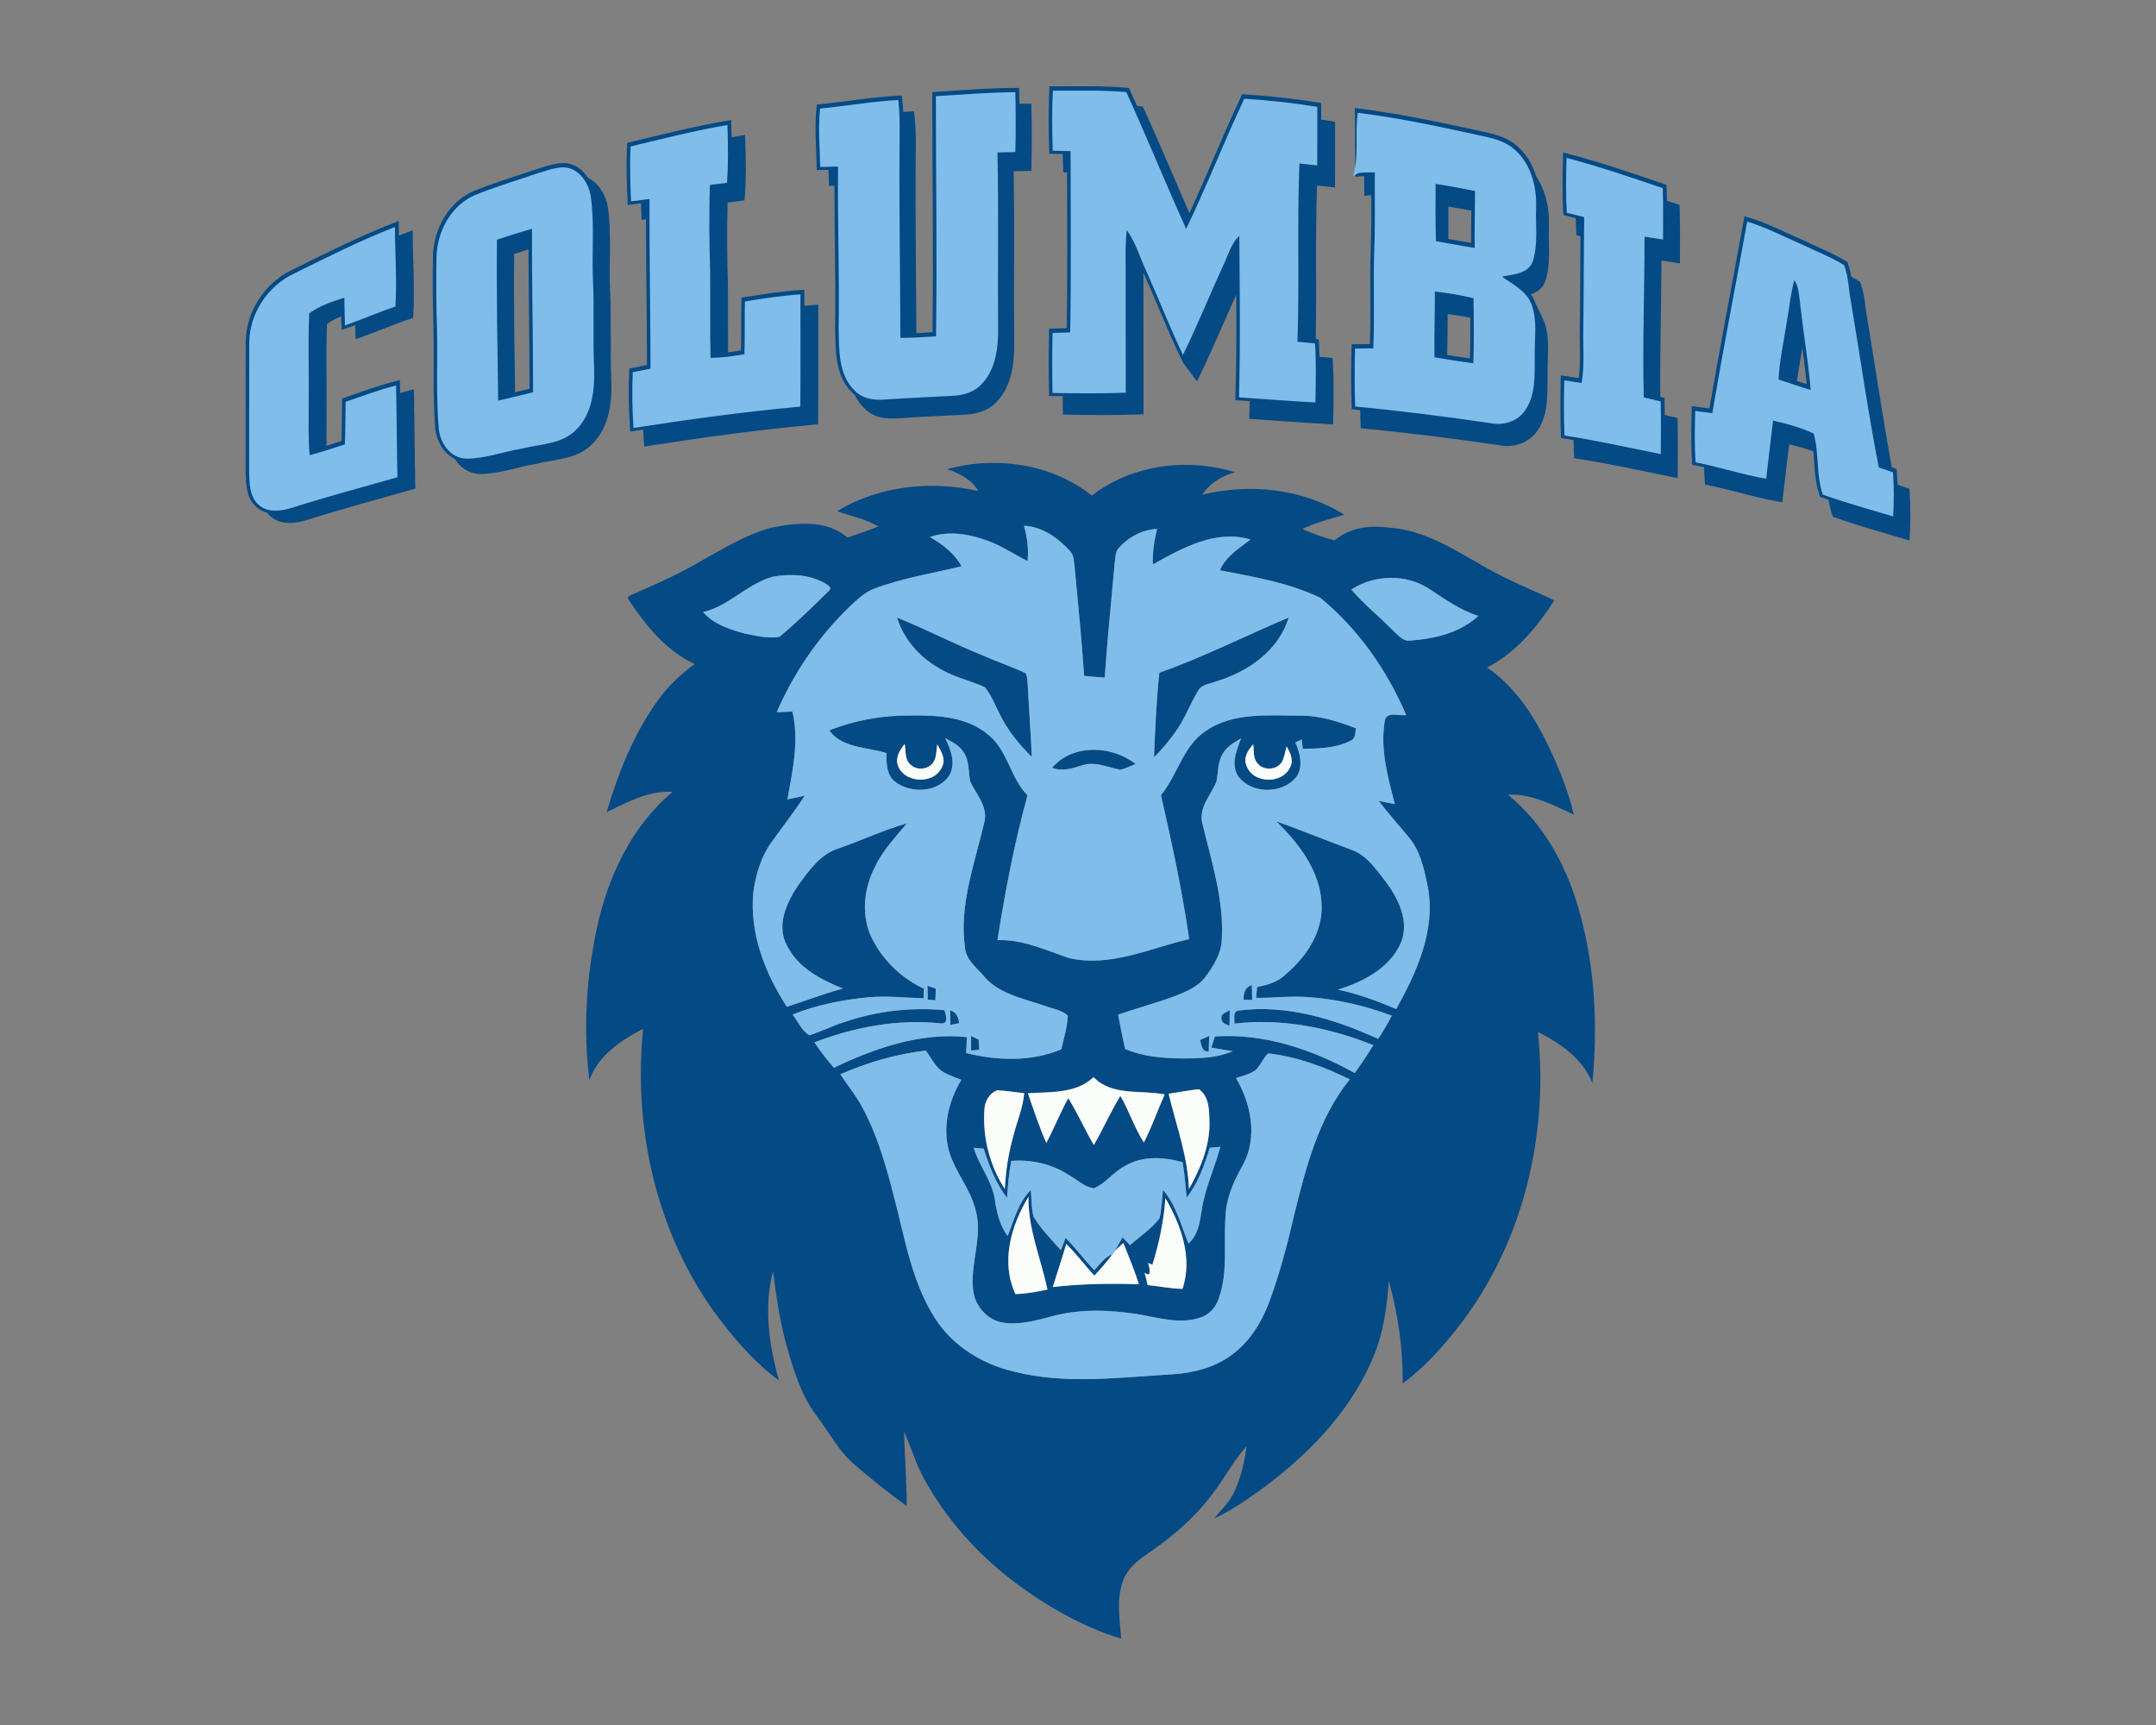 <?xml version="1.0" encoding="UTF-8"?>
<!DOCTYPE svg PUBLIC "-//W3C//DTD SVG 1.1//EN" "http://www.w3.org/Graphics/SVG/1.1/DTD/svg11.dtd">
<!-- Creator: CorelDRAW -->
<svg xmlns="http://www.w3.org/2000/svg" xml:space="preserve" width="2000px" height="1600px" version="1.1" style="shape-rendering:geometricPrecision; text-rendering:geometricPrecision; image-rendering:optimizeQuality; fill-rule:evenodd; clip-rule:evenodd"
viewBox="0 0 2000 1600"
 xmlns:xlink="http://www.w3.org/1999/xlink">
 <rect x="0" y="0" width="2000" height="1600" fill="#808080" stroke="none"/>
 <defs>
  <style type="text/css">
   <![CDATA[
    .fil0 {fill:#044A85;fill-rule:nonzero}
    .fil2 {fill:#80BDEA;fill-rule:nonzero}
    .fil1 {fill:#FBFDFB;fill-rule:nonzero}
   ]]>
  </style>
 </defs>
 <g id="Capa_x0020_1">
  <g id="Columbia_x0020_Lions.cdr">
   <path class="fil0" d="M878.56 435.13c45.27,-12.39 97.11,-5.12 134.3,24.58 37.24,-28.93 88.48,-35.28 132.99,-21.69 -12.31,3.22 -23.59,10.05 -30.62,20.9 44.02,-10.93 93.11,-5.72 131.88,18.52 -13.21,3.76 -26.56,7.3 -39.01,13.24 9.67,4.3 19.67,7.85 29.91,10.6 13.59,-11.72 32.25,-14.3 49.55,-11.93 35.69,1.85 65.68,23.45 96.06,39.96 18.79,10.46 38.9,18.2 58.24,27.59 -16.05,24.79 -35.58,48.6 -62.39,62.22 23.02,15.8 39.67,39.07 52.31,63.64 11.82,23.18 22.09,47.43 28.17,72.79 -19.35,-8.91 -39.15,-19.59 -61.16,-18.42 34.38,27.79 55.68,68.54 66.99,110.66 13.92,50.86 16.42,104.36 11.36,156.69 -8.91,-22.42 -29.7,-36.91 -50.51,-47.29 10.24,95.76 -13.92,196.71 -73.61,273.23 -15.2,19.43 -31.84,38.11 -51.84,52.8 0.38,-32.12 -4.25,-64.37 -12.94,-95.24 -1.58,25.94 -5.5,52.03 -16.53,75.81 -21.36,47.79 -59.14,86.22 -100.77,116.98 -14.25,10 -28.41,20.51 -44.49,27.43 5.86,-7.22 12.89,-13.62 17.22,-21.98 7.25,-13.84 10.6,-29.37 12.7,-44.73 -12.34,13.56 -20.68,30.1 -31.9,44.56 -16.73,22.21 -38.17,40.49 -61.16,55.93 -9.13,6.24 -18.01,13.95 -21.71,24.71 -6.19,17.13 -2.86,35.66 -1.5,53.31 -35.9,-10.95 -68.92,-30.13 -98.94,-52.41 -34.03,-25.83 -63.34,-58.27 -83.85,-95.84 -7.76,-13.92 -11.96,-29.39 -18.69,-43.75 0.66,22.99 2.43,45.93 2.53,68.95 -16.86,-12.39 -33.42,-25.25 -49.14,-39.06 -14.36,-12.48 -23.07,-29.67 -34.4,-44.62 -13.95,-18.28 -20.79,-40.62 -27.16,-62.39 -6.82,-23.43 -10.14,-47.62 -13.38,-71.7 -8.72,33.24 -3.68,68.57 5.5,101.2 -23.92,-17.67 -43.34,-40.67 -60.77,-64.56 -53.53,-75.02 -74.4,-170.5 -65.22,-261.52 -20.57,10.55 -41.84,24.82 -49.85,47.65 -5.8,-46.91 -2.97,-94.8 6.95,-140.95 10.21,-47.78 32.22,-94.61 70.22,-126.51 -22.09,-1.41 -41.95,9.48 -61.1,18.85 10.38,-35.6 24.33,-70.64 45.63,-101.2 9.75,-14.11 22.18,-26.18 35.99,-36.28 -26.54,-12.15 -45.44,-35.75 -61.19,-59.53 -2.86,-3.38 3.13,-4.52 5.1,-5.75 15.71,-6.78 31.35,-13.75 46.58,-21.63 26.37,-13.94 51.46,-31.35 80.5,-39.5 23.56,-4.63 51.16,-7.73 70.85,9.16 9.59,-3.22 19.1,-6.65 28.55,-10.25 -11.71,-7.3 -25.52,-9.39 -38.22,-14.24 38.82,-23.65 87.01,-28.55 130.9,-18.66 -6.21,-10.82 -17.55,-16.51 -28.93,-20.33zm-575.62 -21.6c4.61,-1.46 9.2,-2.98 13.8,-4.46 0.44,-12.35 0.36,-24.71 0.62,-37.06l0.04 -2.41 2.29 -0.77c15.62,-5.29 31.04,-11.2 47.07,-15.2l4.17 -1.04 0.1 4.3c0.05,2.54 0.1,5.07 0.15,7.61 2.83,-0.82 5.67,-1.6 8.54,-2.31l4.17 -1.05 0.09 4.3c0.63,28.38 0.63,56.76 1.26,85.13l0.06 2.66 -2.55 0.72c-32.3,9.23 -64.78,17.84 -96.81,28.01 -11.33,3.59 -24.81,5.57 -34.66,-2.72 -1.36,-1.15 -2.55,-2.39 -3.57,-3.71 -3.34,-0.89 -6.52,-2.43 -9.39,-4.85 -9.9,-8.34 -10.15,-21.57 -10.48,-33.45l0 -0.11c0.14,-39.96 -0.12,-79.93 0.11,-119.89 0.16,-28.41 17.96,-55.22 43.51,-67.16 30.85,-15.28 61.67,-30.78 93.8,-43.28l4.66 -1.81 0.02 5c0.01,2.87 0.05,5.75 0.1,8.62 2.72,-1.1 5.44,-2.19 8.17,-3.25l4.66 -1.81 0.03 5c0.1,24.67 1.98,49.33 0.45,73.99l-0.14 2.33 -2.21 0.72c-15.79,5.22 -31,12.06 -46.74,17.45l-4.37 1.5 -0.17 -4.62c-0.11,-2.78 -0.19,-5.57 -0.26,-8.36 -2.7,1.01 -5.42,1.99 -8.16,2.93l-4.37 1.5 -0.17 -4.62c-0.1,-2.66 -0.18,-5.31 -0.25,-7.97 -4.65,1.93 -9.14,4.2 -13.2,7.09 -1.06,27.48 -0.02,54.98 -0.39,82.39 0.08,10.21 -0.19,20.45 0.02,30.66zm371.99 -225.65c-0.76,25.87 -0.42,51.77 0.36,77.72 0.19,20.4 -0.04,40.8 0.12,61.2 4,-0.48 8,-1.1 11.97,-1.76 0.41,-15.37 -0.01,-30.76 0.41,-46.13l0.07 -2.85 2.82 -0.45c17.19,-2.75 34.41,-5.4 51.79,-6.6l3.69 -0.26 -0.02 3.7c-0.01,3.72 -0.02,7.45 -0.02,11.18 3.08,-0.3 6.17,-0.56 9.27,-0.78l3.69 -0.26 -0.02 3.7c-0.13,34.73 0.27,69.45 -0.13,104.17l-0.04 3.1 -3.09 0.28c-51.73,4.74 -103.22,11.79 -154.54,19.78l-3.71 0.58 -0.25 -3.75c-0.26,-3.98 -0.48,-7.97 -0.65,-11.96 -2.77,0.43 -5.54,0.86 -8.31,1.29l-3.71 0.58 -0.25 -3.75c-1.12,-17.36 -1.53,-34.78 -0.65,-52.16l0.13 -2.69 2.64 -0.51c4.56,-0.88 9.12,-1.81 13.67,-2.7 -0.05,-45.04 -0.9,-90.08 -0.93,-135.12l-0.3 0.04 -3.7 0.47 -0.18 -3.72c-0.18,-3.91 -0.34,-7.81 -0.48,-11.72 -2.85,0.37 -5.71,0.76 -8.56,1.12l-3.7 0.48 -0.17 -3.73c-0.8,-17.08 -1.26,-34.2 -0.47,-51.28l0.12 -2.59 2.52 -0.6c29.91,-7.13 59.73,-14.74 90.05,-19.96l3.9 -0.66 0.12 3.94c0.13,4.03 0.25,8.07 0.34,12.11 2.85,-0.54 5.71,-1.05 8.56,-1.54l3.89 -0.67 0.13 3.95c0.58,18 0.96,36.03 -0.42,54.01l-0.21 2.8 -2.79 0.34c-4.32,0.54 -8.64,1.11 -12.96,1.66zm997.02 134.79c-1.61,10.23 -3.66,20.43 -5.08,30.69 3.03,1.01 6.07,2.01 9.12,2.97 -1.08,-11.25 -2.53,-22.46 -4.04,-33.66zm88.28 126.91c2.96,1.01 5.91,2.03 8.86,3.04l2.15 0.74 0.17 2.26c1.02,13.78 0.91,27.62 0.2,41.41l-0.23 4.36 -4.19 -1.25c-21.86,-6.5 -43.85,-12.66 -65.35,-20.29l-1.53 -0.55 -0.55 -1.51c-1.7,-4.65 -2.76,-9.38 -3.47,-14.15 -2.09,-0.72 -4.18,-1.44 -6.26,-2.18l-1.53 -0.54 -0.55 -1.52c-4.84,-13.23 -4.48,-27.17 -5.8,-40.82 -7.33,-2.62 -14.88,-4.65 -22.44,-6.45 -2.03,16.7 -4.04,33.4 -5.91,50.12l-0.41 3.63 -3.59 -0.62c-22.15,-3.82 -43.52,-10.96 -65.56,-15.25l-2.59 -0.5 -0.18 -2.62c-0.33,-4.5 -0.53,-9 -0.64,-13.5 -2.79,-0.62 -5.59,-1.22 -8.4,-1.76l-2.59 -0.5 -0.18 -2.63c-1.16,-15.99 -0.75,-32.02 -0.37,-48.03l0.1 -3.87 3.83 0.55c4.16,0.61 8.32,1.18 12.5,1.67 10,-58.26 21.33,-116.28 31.82,-174.45l0.68 -3.76 3.67 1.08c18.07,5.31 34.62,14.27 51.89,21.6l0.07 0.03 0.08 0.04c12.94,6.27 26.4,11.44 38.69,18.99l0.99 0.61 0.41 1.08c1.6,4.15 2.6,8.38 3.35,12.66 2.39,1.28 4.74,2.61 7.05,4.03l1 0.61 0.41 1.09c4.34,11.3 4.34,23.24 6.6,34.96l0.01 0.08c7.61,45.3 14.16,90.79 22.5,135.96l2.34 0.81 2.15 0.73 0.17 2.27c0.31,4.11 0.51,8.22 0.63,12.34zm-219.01 -208c-0.05,42.16 -1.5,84.33 -1.06,126.49l1.33 0.32 2.59 0.62 0.05 2.65c0.09,4.4 0.15,8.79 0.19,13.19 3.08,0.73 6.16,1.48 9.24,2.21l2.59 0.62 0.05 2.66c0.33,16.32 0.27,32.65 0.11,48.97l-0.04 4.16 -4.08 -0.82c-29.68,-6.04 -59.29,-12.57 -89.23,-17.25l-2.79 -0.43 -0.11 -2.83c-0.19,-4.66 -0.31,-9.32 -0.38,-13.99 -2.93,-0.49 -5.86,-0.97 -8.79,-1.43l-2.79 -0.43 -0.11 -2.82c-0.68,-17.13 -0.52,-34.27 -0.19,-51.39l0.07 -3.92 3.88 0.58c4.25,0.65 8.5,1.33 12.75,2.02 2.08,-15.63 0.71,-31.6 0.98,-47.3 0.47,-28.11 0.42,-56.23 0.63,-84.34l-1.29 -0.33 -2.46 -0.61 -0.14 -2.53c-0.25,-4.43 -0.42,-8.86 -0.52,-13.3l-8.95 -2.23 -2.46 -0.61 -0.15 -2.53c-0.96,-17.05 -0.66,-34.14 -0.22,-51.2l0.11 -4.33 4.19 1.09c30.28,7.9 59.88,18.08 89.48,28.13l2.25 0.77 0.08 2.36c0.15,4.12 0.24,8.23 0.29,12.34l9.46 3.21 2.24 0.76 0.09 2.37c0.57,15.92 0.24,31.86 0.3,47.79l0.01 4.07 -4.01 -0.67c-4.39,-0.73 -8.79,-1.43 -13.19,-2.09zm-275.64 -60.01l-0.13 -18.3 -8.15 0.66 -0.46 -63.72 3.31 0.41c35.17,4.37 69.91,11.58 104.53,19.09l0.09 0.02c13.96,3.41 28.51,4.74 40.32,13.86 9.94,7.67 16.39,18.42 19.99,30.18 8.9,13.19 12.36,29.98 11.77,45.82 -0.65,17.11 2.07,34.22 -3.24,50.92l-0.05 0.14c-2.52,6.92 -7.55,10.38 -13.44,12.45 1.6,2.23 2.97,4.69 4.01,7.47 0.13,0.34 0.25,0.68 0.37,1.02 1.94,3.8 4.45,9.15 7.91,16.61 5.8,15.47 2.9,31.37 3.18,47.38l0 0.13c-0.37,18.22 1.53,37.43 -9.15,53.36 -7.39,11.47 -21.8,16.43 -34.95,14 -41.94,-6.2 -84.02,-11.55 -126.24,-15.55l-2.99 -0.28 -0.12 -3.01c-0.17,-4.63 -0.3,-9.25 -0.38,-13.88l-4.78 -0.46 -3 -0.28 -0.11 -3.01c-0.69,-17.98 -0.61,-35.98 -0.14,-53.97l0.08 -3.31 3.32 -0.03c4.54,-0.05 9.09,-0.09 13.64,-0.15 1.21,-29.42 -0.29,-58.87 0.8,-88.3 0.62,-16.59 0.53,-33.2 0.49,-49.81l-6.48 0.54zm78.02 10.04c-0.01,10.01 -0.1,20.02 -0.04,30.02 7.03,1.26 14.06,2.51 21.11,3.72 -0.08,-9.99 0.06,-19.98 0.19,-29.97 -7.07,-1.35 -14.15,-2.65 -21.26,-3.77zm-0.7 99.7c0.08,12.66 -0.27,25.31 -0.4,37.97 7,1.15 14.02,2.22 21.06,3.15 0.4,-12.6 0.42,-25.2 0.31,-37.8 -6.95,-1.36 -13.94,-2.47 -20.97,-3.32zm-117.31 -180.46c3.33,0.49 6.66,1.01 9.98,1.56l2.88 0.47 0 2.91c0.03,18.1 0.11,36.21 -0.05,54.3l-0.04 3.8 -3.77 -0.41c-4.28,-0.47 -8.56,-0.92 -12.84,-1.36 -1.74,47.45 -0.28,94.94 -1.2,142.4l2.73 0.25 0.18 2.94c0.28,4.41 0.47,8.81 0.59,13.22 3.06,0.29 6.12,0.57 9.18,0.85l2.93 0.26 0.19 2.95c1.15,18.33 0.77,36.7 0.36,55.04l-0.08 3.54 -3.53 -0.18c-23.68,-1.23 -47.32,-3.11 -70.97,-4.72l-3.3 -0.22 0.1 -3.31c0.13,-4.35 0.24,-8.7 0.34,-13.05 -3.34,-0.23 -6.68,-0.47 -10.03,-0.69l-3.3 -0.23 0.1 -3.3c0.95,-31.5 0.95,-63.02 0.75,-94.53 -12.11,26.88 -23.4,53.89 -36.42,80.47l-12.89 -17.27 -3.06 -6.43c-12,-25.24 -22.14,-51.3 -33.56,-76.73l-0.23 -0.48c-0.01,4.47 0.06,8.94 0.07,13.4 0.13,38.21 -0.08,76.42 0.08,114.63l0.02 3.32 -3.32 0.12c-22.69,0.88 -45.4,0.58 -68.09,0.25l-3.32 -0.05 -0.07 -3.31c-0.1,-4.59 -0.18,-9.19 -0.23,-13.78 -3.09,-0.04 -6.18,-0.09 -9.27,-0.13l-3.31 -0.05 -0.08 -3.31c-0.41,-18.62 -0.41,-37.25 0.03,-55.87l0.08 -3.24 3.24 -0.11c4.36,-0.16 8.74,-0.29 13.11,-0.39 0.77,-48.14 0.44,-96.28 0.31,-144.41l-0.32 -0.01 -3.25 -0.06 -0.12 -3.25c-0.17,-4.59 -0.3,-9.18 -0.4,-13.78 -3.04,-0.06 -6.08,-0.12 -9.12,-0.18l-3.25 -0.07 -0.11 -3.24c-0.69,-18.67 -0.83,-37.37 0.08,-56.03l0.16 -3.28 3.27 0.01c22.81,0.02 45.64,-0.6 68.39,1.29l2.01 0.17 0.83 1.83c2.28,5 4.54,10 6.78,15.02 1.09,0.08 2.17,0.16 3.26,0.25l2.01 0.17 0.84 1.83c14.66,32.12 28.28,64.68 42.36,97.06 16.64,-35.78 31.13,-72.53 48.03,-108.19l1 -2.11 2.32 0.15c22.78,1.45 45.51,3.88 68.04,7.58l2.87 0.48 0.01 2.91 0.02 12.33zm-451.54 61.47l-1.66 0.04 -3.46 0.08 -0.06 -3.46c-0.06,-3.82 -0.19,-7.63 -0.33,-11.45l-7.47 0.19 -3.46 0.09 -0.06 -3.47c-0.3,-18.2 -2.04,-36.4 -0.09,-54.58l0.3 -2.77 2.77 -0.28c24.28,-2.46 48.37,-6.65 72.76,-7.97l3.22 -0.17 0.38 3.2c0.47,4.01 0.78,8.03 0.98,12.04 2.25,-0.16 4.49,-0.31 6.74,-0.43l3.22 -0.17 0.38 3.2c1.79,15.15 1.26,30.37 1.17,45.59 -0.31,52.34 0.48,104.67 0.7,157 5,-0.21 9.99,-0.5 14.98,-0.81 0.91,-73.18 -0.13,-146.37 -0.23,-219.55l-0.01 -3.25 3.25 -0.19c24.65,-1.42 49.28,-3.71 74,-3.65l3.36 0.01 0.07 3.35c0.07,3.78 0.14,7.56 0.19,11.33 2.57,-0.04 5.13,-0.06 7.7,-0.05l3.36 0 0.07 3.36c0.38,18.55 0.46,37.11 -0.03,55.65l-0.09 3.27 -3.26 0.08c-4.39,0.11 -8.78,0.2 -13.17,0.28 1.05,53.09 0.01,106.2 0.53,159.29 0.18,18.87 -2.24,39.31 -15.52,53.82 -7.32,8.54 -18.51,12.05 -29.42,12.63 -20.89,1.1 -41.8,1.9 -62.66,3.45 -11.03,0.82 -22.98,-0.55 -31.01,-8.97 -4.02,-3.8 -7,-8.08 -9.23,-12.67 -0.72,-0.61 -1.42,-1.27 -2.09,-1.97 -16.67,-15.79 -15.64,-39.75 -16.18,-60.83l0 -0.15c0.71,-43.7 -0.64,-87.41 -0.64,-131.11zm-283.8 58.98c-4.46,1.39 -8.91,2.84 -13.34,4.33 -0.38,42.74 0.27,85.48 0.88,128.22 4.49,-1.08 8.97,-2.17 13.45,-3.26 0.01,-43.1 -0.92,-86.19 -0.99,-129.29zm55.31 -66.23c10.18,5 16.87,16.66 18.41,27.62 3.52,25.18 0.85,50.54 1.96,75.81 1.24,28.14 0.02,56.31 1.14,84.44 0.83,20.75 -2.17,43.48 -17.52,58.78 -14.04,14.53 -34.1,13.94 -52.21,18.57l-0.15 0.03 -0.15 0.03c-17.64,2.88 -34.45,9.44 -52.58,9.31l-0.08 -0.01 -0.08 0c-9.76,-0.53 -17.48,-6.24 -22.4,-14 -10.66,-5.21 -17.3,-17.32 -18.23,-29.25 -2.41,-30.87 -0.7,-61.82 -1.57,-92.73 -0.61,-21.92 -0.86,-43.86 -0.46,-65.79 0.45,-24.71 13.93,-50.06 37.1,-60.36l0.07 -0.03c17.26,-7.19 35.18,-12.5 52.92,-18.55 9.24,-2.94 18.28,-6.48 27.99,-7.6 4.58,-0.53 9.07,0.22 13.23,2.2 5.15,2.45 9.43,6.61 12.61,11.53zm567.76 799.59c2.78,-1.28 5.56,-2.57 8.37,-3.85 -0.14,4.8 -0.27,9.57 -0.44,14.36 -6.59,0.65 -6.7,-5.86 -7.93,-10.51zm-212.51 -3.74c2.35,1.09 4.69,2.21 7.03,3.33 0.14,3.16 0.27,6.32 0.44,9.5 -1.86,0.17 -5.56,0.49 -7.41,0.66 0,-4.5 -0.03,-8.99 -0.06,-13.49zm232.24 -16.59c-0.58,-4.44 4.96,-5.42 7.73,-7.3 -0.02,4.8 -0.1,9.59 -0.24,14.41 -3.24,-1.3 -7.98,-2.67 -7.49,-7.11zm-251.6 -7.24c5.69,1.69 7.73,6.45 8.28,11.93 -2.05,0.41 -6.11,1.2 -8.15,1.61 -0.08,-4.53 -0.13,-9.02 -0.13,-13.54zm272.25 -9.7c-0.44,-6.21 1.25,-11.66 7.57,-13.76 0.11,4.58 0.19,9.21 0.27,13.84 -1.96,-0.03 -5.88,-0.08 -7.84,-0.08zm-293.29 -13c2.57,0.82 5.1,1.67 7.66,2.51 -0.11,3.62 -0.25,7.27 -0.38,10.93 -1.8,-0.17 -5.34,-0.47 -7.11,-0.63 -0.03,-4.28 -0.08,-8.56 -0.17,-12.81zm115.59 -202.24c18.91,-22.39 55.57,-20.97 77.39,-3.46 -4.71,1.88 -9.31,4.28 -14.33,5.26 -11.46,-2.18 -23.01,-7.93 -34.86,-4.19 -9.21,2.83 -18.69,6.13 -28.2,2.39zm99.46 -88.18c41.03,-14.46 79.87,-34.29 119.89,-51.13 -9.1,30.81 -38.11,50.56 -67.59,59.28 -5.44,2.37 -12.96,2.45 -16.1,8.25 -7.82,12.51 -12.61,26.73 -21.38,38.66 -6.02,8.25 -12.4,16.26 -19.81,23.32 1.15,-26.13 2.18,-52.36 4.99,-78.38zm-243.38 -51.13c27.19,10.82 53.1,24.57 80.31,35.39 12.78,5.66 26.1,10.13 38.77,16.04 2.42,3.54 1.69,8.2 2.31,12.26 1.06,21.9 2.75,43.78 3.71,65.68 -11.88,-11.93 -22.83,-25.12 -30.05,-40.45 -4.39,-8.26 -7.63,-17.38 -13.76,-24.57 -14.57,-6.3 -30.51,-9.65 -43.97,-18.47 -17.38,-10.22 -31.21,-26.57 -37.32,-45.88zm117.82 -85.21c2.97,10.68 4.44,21.74 3.33,32.8 -12.53,-6.21 -24.17,-14.33 -37.41,-19.02 -16.91,-6.1 -35.85,-9.42 -53.25,-3.32 11.71,6.7 22.83,15.04 29.39,27.19 -27.3,6.56 -55.27,10.95 -81.61,20.95 -8.53,3.46 -15.26,10.02 -21.91,16.18 -28.9,27.7 -52,61.45 -67.91,98.18 4.82,-0.19 9.67,-0.44 14.52,-0.63 6.46,26.97 0.24,54.76 -4.6,81.48 5.33,-1.12 10.65,-2.32 15.99,-3.41 -9.13,14.39 -19.75,27.73 -29.64,41.57 -10.35,13.71 -15.58,30.65 -17.9,47.49 -3.95,38.08 10.65,75.26 31,106.76 17.33,-5.67 34.43,-12.02 52,-17 -20.29,-8.18 -41.46,-18.99 -51.65,-39.5 -10.43,-18.31 -0.84,-39.72 9.76,-55.55 10.16,-13.97 20.92,-29.83 38.35,-35.03 21.09,-7.36 41.41,-16.89 62.9,-23.13 -10.4,12.83 -22.25,24.82 -29.34,39.96 -11.06,20.76 -13.48,46.97 -2.34,68.19 10.27,19.72 27.3,35.9 47.46,45.25 -0.06,2.2 -0.14,6.62 -0.19,8.82 -17.25,-0.32 -34.49,-2.5 -51.74,-0.79 -23.8,2.29 -47.56,7.03 -69.82,15.94 4.96,6.43 8.37,15.01 15.5,19.23 11.39,-3.59 22.07,-9.15 33.54,-12.56 29.39,-10.05 60.86,-13.51 91.78,-10.73 1.11,4.22 4.41,12.64 -2.95,12.31 -39.96,-4.35 -80.36,3.27 -117.65,17.57 5.39,8.34 11.71,16 18.03,23.62 38.22,-18.39 80.28,-32.93 123.3,-28.49 -0.08,4.9 -0.3,9.83 -0.66,14.74 28.77,7.22 60.53,8.28 88.29,-3.41 2.54,-10.3 5.5,-20.57 6.13,-31.19 -5.53,-5.53 -14.38,-6.32 -21.49,-9.21 -20.32,-7 -44.11,-11.14 -57.92,-29.28 -6.78,-7.25 -15.14,-14.25 -16.07,-24.88 -5.58,-40.15 9.51,-79.05 18.36,-117.6 2.43,-13.75 -8.09,-24.7 -13.43,-36.31 -1.93,-9.12 -0.63,-19.34 -6.29,-27.29 -3.9,-6.27 -10.74,-9.51 -16.95,-12.92 5.15,10.68 10.36,23.78 3.55,35.04 -10.63,15.5 -35.26,16.5 -49.56,5.72 -8.58,-6.16 -8.55,-17.44 -8.5,-26.89 -17.89,-5.7 -41.02,-4.31 -53.09,-21.06 23.56,-9.15 48.82,-13.97 74.12,-13.73 25.45,-0.49 54.05,0.74 74.16,18.44 17.62,14.61 19.72,39.59 35.68,55.52 -12.12,44.13 -20.78,89.16 -27.87,134.36 23.32,-0.82 44.6,9.26 66.15,16.56 38.27,8.99 75.13,-9.04 111.69,-17.54 -6.43,-44.93 -16.16,-89.41 -26.16,-133.54 15.59,-18.88 20.46,-45.79 41.93,-59.74 25.42,-17.3 57.7,-13.95 86.87,-13.98 18.09,-0.24 35.47,5.34 52.14,11.8 -1.01,3.98 -0.13,9.45 -4.76,11.28 -13.63,7.24 -29.59,7.43 -44.65,7.76 -0.25,-2.15 -0.74,-6.46 -0.98,-8.61 -1.99,0.85 -3.95,1.72 -5.94,2.56 4.52,10.44 8.09,23.98 -0.28,33.54 -13.15,14.38 -40.26,14.11 -52.3,-1.53 -7.79,-11.03 -1.85,-24.49 2.21,-35.68 -6.38,3.62 -13.11,7.51 -16.84,14.08 -5.04,7.9 -4.06,17.68 -6.1,26.48 -5.12,11.82 -15.8,23.07 -13.24,36.88 8.36,35.58 20.41,71.27 18.39,108.29 -0.14,13.4 -7.55,25.01 -15.17,35.44 -6.87,9.15 -17.85,13.7 -28.17,17.79 -17.41,6.4 -35.33,11.28 -52.91,17.24 2.05,10.65 4.15,21.28 6.52,31.87 16.67,7.14 35.03,8.61 52.98,8.78 15.8,0.05 32.06,-0.38 46.86,-6.68 -6.65,-1.17 -13.3,-2.12 -19.92,-3.35 1.12,-3.46 2.24,-6.92 3.38,-10.35 45.63,-3.11 90.25,12.07 129.72,33.89 6.05,-8.42 11.96,-16.95 17.22,-25.88 -40.78,-16.26 -85.05,-25.09 -128.96,-19.94 0.74,-4.17 -2.07,-11.66 4.33,-12.13 44.62,-5.74 88.92,7.99 129.13,26.29 4.57,-6.97 8.93,-14.08 12.66,-21.52 -24.76,-9.34 -50.86,-15.31 -77.28,-17.21 -16.18,-1.31 -32.36,0.84 -48.57,0.7 0.27,-3.35 0.57,-6.67 0.9,-10.02 9.42,-2.02 19.26,-4.5 26.26,-11.63 19.37,-16.16 35.17,-39.67 33.53,-65.87 -1.39,-30.41 -21.06,-55.58 -41.79,-76.14 23.13,8.25 45.88,17.54 68.9,26.07 14.63,4.9 23.48,18.47 32.6,30.02 11.66,15.82 22.07,36.91 13.84,56.58 -10.51,23.64 -34.97,36.07 -58.46,43.37 18.69,3.86 36.64,10.57 54.19,17.98 19.01,-34.22 36.83,-73.23 29.28,-113.3 -3.4,-16.43 -6.95,-34.03 -18.39,-46.99 -9.12,-10.87 -18.52,-21.53 -27.18,-32.78 4.98,0.99 9.97,1.99 14.98,3 -6.4,-24.82 -13.68,-50.5 -9.45,-76.33 0.89,-10.35 13.21,-5.26 19.99,-6.26 -17.71,-41.58 -44.57,-79.9 -79.52,-108.67 -29.12,-14.14 -61.73,-19.51 -93.33,-25.61 5.56,-12.94 17.77,-20.4 28.5,-28.55 -32.28,-9.61 -63.31,7.88 -90.63,23.05 -0.47,-11.12 1.17,-22.12 3.86,-32.85 -14,0.65 -26.96,7.81 -36.09,18.22 -2.72,3.73 -2.45,8.72 -3.16,13.08 -3.19,35.49 -6.87,70.96 -9.29,106.54 -6.4,-0.38 -12.75,-0.9 -19.1,-1.58 -2.26,-33.56 -5.66,-67.04 -8.77,-100.55 -0.9,-5.09 -0.38,-10.98 -4.14,-15.01 -11.14,-12.29 -25.74,-22.83 -42.88,-23.7zm-232.89 47.24c-23.75,6.48 -40.59,27.1 -64.78,32.9 9.84,11.23 24.55,16.05 38.5,19.81 10.54,2.15 21.54,4.9 32.3,3.1 16.05,-13.29 31.06,-28.03 45.88,-42.71 3.92,-3.08 -2.1,-5.94 -4.33,-7.36 -14.36,-7.9 -31.74,-8.52 -47.57,-5.74zm536.58 11.9c11.31,13.51 25.25,24.44 37.54,37 5.18,4.43 10,11.76 17.84,10.32 22.21,-1.66 45.58,-7.22 62.36,-22.77 -16.67,-5.34 -30.92,-15.51 -45.36,-25.01 -21.44,-14.17 -51.02,-13.41 -72.38,0.46zm-420.85 162.71c5.61,17.49 34.73,18.5 41.38,1.31 3.43,-7.16 -1.28,-14.19 -4.63,-20.35 -1.2,5.67 -0.36,12.23 -4.06,17.08 -4.66,6.57 -15.56,7.28 -21.03,1.42 -5.4,-4.74 -3.95,-12.59 -5.15,-18.93 -4.39,5.5 -8.67,12.04 -6.51,19.47zm323.41 0.22c5.31,17.16 33.26,18.12 40.59,2.07 3.57,-6.56 0.24,-13.67 -3.22,-19.42 -1.49,4.88 -1.96,10.19 -4.55,14.65 -4.82,7.47 -16.99,7.93 -22.47,0.99 -4.3,-4.8 -3.19,-11.75 -3.92,-17.66 -4.61,5.23 -9.4,12.1 -6.43,19.37zm-376.59 286.77c6.84,10.57 15.01,20.24 20.81,31.47 16.24,30.56 24.49,64.45 32.91,97.79 8.01,33.27 15.39,67.78 34.05,97.04 16.35,25.58 43.73,42.55 72.98,49.36 48.52,12.45 98.84,5.31 148.03,2.56 19.07,-1.28 38.44,-6.37 54.02,-17.82 16.21,-11.6 27.16,-29.09 34.33,-47.42 10.16,-26.78 17.35,-54.57 23.81,-82.44 10.89,-44.02 22.45,-89.84 51.62,-125.82 -23.7,-11.8 -49.28,-21.09 -75.65,-24.19 -5.04,4.44 -6.97,11.46 -12.12,15.85 -5.34,3.65 -11.74,5.12 -17.82,7.03 13.98,23.64 20.19,54.51 6.89,79.82 -7.79,13.75 -14.82,28.38 -16.26,44.35 -2.69,26.66 2.67,54.42 -6.54,80.22 -2.69,8.39 -9.12,15.53 -17.7,18.01 -18.72,6.1 -38.22,0 -56.83,-3.24 -26.56,-4.17 -54.24,-5.29 -80.39,1.93 -14.55,3.76 -29.61,8.12 -44.78,5.88 -14.52,-2.04 -26.1,-14.9 -28.04,-29.17 -3.48,-25.23 9.27,-50.4 2.1,-75.41 -4.71,-19.58 -18.85,-35.05 -24.54,-54.21 -6.38,-22.58 -0.52,-46.77 11.33,-66.49 -5.07,-1.96 -10.19,-3.79 -15.01,-6.27 -8.61,-4.19 -12.5,-13.54 -17.87,-20.86 -27.41,3.15 -54.13,10.95 -79.33,22.03zm173.99 17.6c5.32,15.47 10.44,31.06 17.08,46.01 7.19,-13.65 12.94,-27.98 20.33,-41.54 8.71,14.06 15.41,29.23 23.75,43.5 8.61,-14.95 15.58,-30.78 24.55,-45.54 8.28,13.86 13.02,29.66 21.87,43.17 7.38,-14.41 12.69,-29.8 19.29,-44.56 -22.01,-4.33 -48.9,1.74 -66.04,-16.05 -15.9,15.61 -40.29,13.51 -60.83,15.01zm130.54 0.41c6.95,29.34 17.85,57.97 18.8,88.48 10.87,-19.34 19.83,-40.78 19.04,-63.36 -0.21,-10.22 -0.43,-22.94 -9.8,-29.29 -9.43,0.85 -18.69,2.89 -28.04,4.17zm-170.88 14.25c-1.91,25.99 4.82,52.25 18.9,74.2 0.82,-16.4 3.3,-32.69 7.71,-48.51 3.27,-13.54 9.1,-26.48 10.3,-40.48 -8.42,-0.79 -16.78,-2.35 -25.22,-2.65 -7.09,2.81 -11.26,10 -11.69,17.44zm-9.94 35.9c4.93,16.78 17.05,30.7 19.64,48.3 1.66,11.88 4.63,23.76 11.82,33.62 6.05,-14.6 9.7,-31.33 21.47,-42.64 0.9,8.23 0.43,16.7 2.61,24.77 6.97,11.41 16.51,21.03 25.36,31 1.45,-3.87 2.86,-7.71 4.31,-11.55 9.34,9.56 17.38,20.29 26.53,30.04 5.34,-5.17 9.56,-12.14 16.86,-14.79 -5.04,7.06 -10.87,13.49 -16.72,19.83 -8.83,-9.69 -16.7,-20.24 -26.05,-29.44 -3.89,13.4 -8.39,26.64 -12.5,39.99 26.53,-3 53.23,-3.46 79.9,-2.56 -4.06,-13.05 -9.45,-25.61 -14.41,-38.31 -2.62,2.37 -5.26,4.74 -7.77,7.22 2.32,-4.16 4.58,-8.36 7.03,-12.45 2.26,2.43 4.53,4.85 6.81,7.3 9.29,-8.11 19.92,-15.06 27.46,-24.95 2.26,-8.55 2.05,-17.51 3.33,-26.23 12.09,14.19 16.72,32.74 23.48,49.71 12.09,-10.7 10.57,-27.62 14.55,-41.89 3.81,-16.32 10.78,-31.69 15.09,-47.87 -3.3,0.22 -6.6,0.49 -9.86,0.82 -4.94,16.32 -10.82,32.74 -21.44,46.31 -1.04,-10.98 -1.88,-22.01 -3.71,-32.91 -17.57,-4.87 -37.59,-6.18 -53.75,3.74 -10.57,5.33 -17.57,16.01 -28.55,20.45 -8.74,-0.98 -15.33,-7.98 -22.88,-12.01 -15.8,-10.46 -35,-14.85 -53.83,-13.35 -2.2,11.31 -3.02,22.78 -3.92,34.22 -10.41,-13.41 -16.51,-29.53 -21.6,-45.58 -3.08,-0.3 -6.19,-0.54 -9.26,-0.79zm38.68 135.66c10.05,-0.27 19.94,-1.98 29.72,-4.19 -5.99,-28.63 -18.12,-56.23 -17.63,-86 -16.23,26.69 -25.88,60.34 -12.09,90.19zm139.12 -88.91c-1.44,21 -5.8,41.65 -12.07,61.7 -1.01,-0.41 -2.97,-1.2 -3.95,-1.58 1.17,3.84 3.87,14.55 -3.29,8.99 1.09,3.76 1.99,7.57 2.86,11.44 10.76,1.12 21.44,3.33 32.28,3.54 9.75,-28.57 -1.34,-59.22 -15.83,-84.09z"/>
   <path class="fil1" d="M832.74 709.48c-2.16,-7.43 2.12,-13.97 6.51,-19.47 1.2,6.34 -0.25,14.19 5.15,18.93 5.47,5.86 16.37,5.15 21.03,-1.42 3.7,-4.85 2.86,-11.41 4.06,-17.08 3.35,6.16 8.06,13.19 4.63,20.35 -6.65,17.19 -35.77,16.18 -41.38,-1.31zm156.36 444.29c9.35,9.2 17.22,19.75 26.05,29.44 5.85,-6.34 11.68,-12.77 16.72,-19.83 0.6,-0.82 1.83,-2.45 2.45,-3.27 2.51,-2.48 5.15,-4.85 7.77,-7.22 4.96,12.7 10.35,25.26 14.41,38.31 -26.67,-0.9 -53.37,-0.44 -79.9,2.56 4.11,-13.35 8.61,-26.59 12.5,-39.99zm91.97 -42.39c14.49,24.87 25.58,55.52 15.83,84.09 -10.84,-0.21 -21.52,-2.42 -32.28,-3.54 -0.87,-3.87 -1.77,-7.68 -2.86,-11.44 7.16,5.56 4.46,-5.15 3.29,-8.99 0.98,0.38 2.94,1.17 3.95,1.58 6.27,-20.05 10.63,-40.7 12.07,-61.7zm-139.12 88.91c-13.79,-29.85 -4.14,-63.5 12.09,-90.19 -0.49,29.77 11.64,57.37 17.63,86 -9.78,2.21 -19.67,3.92 -29.72,4.19zm-28.74 -171.56c0.43,-7.44 4.6,-14.63 11.69,-17.44 8.44,0.3 16.8,1.86 25.22,2.65 -1.2,14 -7.03,26.94 -10.3,40.48 -4.41,15.82 -6.89,32.11 -7.71,48.51 -14.08,-21.95 -20.81,-48.21 -18.9,-74.2zm170.88 -14.25c9.35,-1.28 18.61,-3.32 28.04,-4.17 9.37,6.35 9.59,19.07 9.8,29.29 0.79,22.58 -8.17,44.02 -19.04,63.36 -0.95,-30.51 -11.85,-59.14 -18.8,-88.48zm-130.54 -0.41c20.54,-1.5 44.93,0.6 60.83,-15.01 17.14,17.79 44.03,11.72 66.04,16.05 -6.6,14.76 -11.91,30.15 -19.29,44.56 -8.85,-13.51 -13.59,-29.31 -21.87,-43.17 -8.97,14.76 -15.94,30.59 -24.55,45.54 -8.34,-14.27 -15.04,-29.44 -23.75,-43.5 -7.39,13.56 -13.14,27.89 -20.33,41.54 -6.64,-14.95 -11.76,-30.54 -17.08,-46.01zm202.6 -304.37c-2.97,-7.27 1.82,-14.14 6.43,-19.37 0.73,5.91 -0.38,12.86 3.92,17.66 5.48,6.94 17.65,6.48 22.47,-0.99 2.59,-4.46 3.06,-9.77 4.55,-14.65 3.46,5.75 6.79,12.86 3.22,19.42 -7.33,16.05 -35.28,15.09 -40.59,-2.07z"/>
   <path class="fil2" d="M949.9 487.63c17.14,0.87 31.74,11.41 42.88,23.7 3.76,4.03 3.24,9.92 4.14,15.01 3.11,33.51 6.51,66.99 8.77,100.55 6.35,0.68 12.7,1.2 19.1,1.58 2.42,-35.58 6.1,-71.05 9.29,-106.54 0.71,-4.36 0.44,-9.35 3.16,-13.08 9.13,-10.41 22.09,-17.57 36.09,-18.22 -2.69,10.73 -4.33,21.73 -3.86,32.85 27.32,-15.17 58.35,-32.66 90.63,-23.05 -10.73,8.15 -22.94,15.61 -28.5,28.55 31.6,6.1 64.21,11.47 93.33,25.61 34.95,28.77 61.81,67.09 79.52,108.67 -6.78,1 -19.1,-4.09 -19.99,6.26 -4.23,25.83 3.05,51.51 9.45,76.33 -5.01,-1.01 -10,-2.01 -14.98,-3 8.66,11.25 18.06,21.91 27.18,32.78 11.44,12.96 14.99,30.56 18.39,46.99 7.55,40.07 -10.27,79.08 -29.28,113.3 -17.55,-7.41 -35.5,-14.12 -54.19,-17.98 23.49,-7.3 47.95,-19.73 58.46,-43.37 8.23,-19.67 -2.18,-40.76 -13.84,-56.58 -9.12,-11.55 -17.97,-25.12 -32.6,-30.02 -23.02,-8.53 -45.77,-17.82 -68.9,-26.07 20.73,20.56 40.4,45.73 41.79,76.14 1.64,26.2 -14.16,49.71 -33.53,65.87 -7,7.13 -16.84,9.61 -26.26,11.63 -0.33,3.35 -0.63,6.67 -0.9,10.02 16.21,0.14 32.39,-2.01 48.57,-0.7 26.42,1.9 52.52,7.87 77.28,17.21 -3.73,7.44 -8.09,14.55 -12.66,21.52 -40.21,-18.3 -84.51,-32.03 -129.13,-26.29 -6.4,0.47 -3.59,7.96 -4.33,12.13 43.91,-5.15 88.18,3.68 128.96,19.94 -5.26,8.93 -11.17,17.46 -17.22,25.88 -39.47,-21.82 -84.09,-37 -129.72,-33.89 -1.14,3.43 -2.26,6.89 -3.38,10.35 6.62,1.23 13.27,2.18 19.92,3.35 -14.8,6.3 -31.06,6.73 -46.86,6.68 -17.95,-0.17 -36.31,-1.64 -52.98,-8.78 -2.37,-10.59 -4.47,-21.22 -6.52,-31.87 17.58,-5.96 35.5,-10.84 52.91,-17.24 10.32,-4.09 21.3,-8.64 28.17,-17.79 7.62,-10.43 15.03,-22.04 15.17,-35.44 2.02,-37.02 -10.03,-72.71 -18.39,-108.29 -2.56,-13.81 8.12,-25.06 13.24,-36.88 2.04,-8.8 1.06,-18.58 6.1,-26.48 3.73,-6.57 10.46,-10.46 16.84,-14.08 -4.06,11.19 -10,24.65 -2.21,35.68 12.04,15.64 39.15,15.91 52.3,1.53 8.37,-9.56 4.8,-23.1 0.28,-33.54 1.99,-0.84 3.95,-1.71 5.94,-2.56 0.24,2.15 0.73,6.46 0.98,8.61 15.06,-0.33 31.02,-0.52 44.65,-7.76 4.63,-1.83 3.75,-7.3 4.76,-11.28 -16.67,-6.46 -34.05,-12.04 -52.14,-11.8 -29.17,0.03 -61.45,-3.32 -86.87,13.98 -21.47,13.95 -26.34,40.86 -41.93,59.74 10,44.13 19.73,88.61 26.16,133.54 -36.56,8.5 -73.42,26.53 -111.69,17.54 -21.55,-7.3 -42.83,-17.38 -66.15,-16.56 7.09,-45.2 15.75,-90.23 27.87,-134.36 -15.96,-15.93 -18.06,-40.91 -35.68,-55.52 -20.11,-17.7 -48.71,-18.93 -74.16,-18.44 -25.3,-0.24 -50.56,4.58 -74.12,13.73 12.07,16.75 35.2,15.36 53.09,21.06 -0.05,9.45 -0.08,20.73 8.5,26.89 14.3,10.78 38.93,9.78 49.56,-5.72 6.81,-11.26 1.6,-24.36 -3.55,-35.04 6.21,3.41 13.05,6.65 16.95,12.92 5.66,7.95 4.36,18.17 6.29,27.29 5.34,11.61 15.86,22.56 13.43,36.31 -8.85,38.55 -23.94,77.45 -18.36,117.6 0.93,10.63 9.29,17.63 16.07,24.88 13.81,18.14 37.6,22.28 57.92,29.28 7.11,2.89 15.96,3.68 21.49,9.21 -0.63,10.62 -3.59,20.89 -6.13,31.19 -27.76,11.69 -59.52,10.63 -88.29,3.41 0.36,-4.91 0.58,-9.84 0.66,-14.74 -43.02,-4.44 -85.08,10.1 -123.3,28.49 -6.32,-7.62 -12.64,-15.28 -18.03,-23.62 37.29,-14.3 77.69,-21.92 117.65,-17.57 7.36,0.33 4.06,-8.09 2.95,-12.31 -30.92,-2.78 -62.39,0.68 -91.78,10.73 -11.47,3.41 -22.15,8.97 -33.54,12.56 -7.13,-4.22 -10.54,-12.8 -15.5,-19.23 22.26,-8.91 46.02,-13.65 69.82,-15.94 17.25,-1.71 34.49,0.47 51.74,0.79 0.05,-2.2 0.13,-6.62 0.19,-8.82 -20.16,-9.35 -37.19,-25.53 -47.46,-45.25 -11.14,-21.22 -8.72,-47.43 2.34,-68.19 7.09,-15.14 18.94,-27.13 29.34,-39.96 -21.49,6.24 -41.81,15.77 -62.9,23.13 -17.43,5.2 -28.19,21.06 -38.35,35.03 -10.6,15.83 -20.19,37.24 -9.76,55.55 10.19,20.51 31.36,31.32 51.65,39.5 -17.57,4.98 -34.67,11.33 -52,17 -20.35,-31.5 -34.95,-68.68 -31,-106.76 2.32,-16.84 7.55,-33.78 17.9,-47.49 9.89,-13.84 20.51,-27.18 29.64,-41.57 -5.34,1.09 -10.66,2.29 -15.99,3.41 4.84,-26.72 11.06,-54.51 4.6,-81.48 -4.85,0.19 -9.7,0.44 -14.52,0.63 15.91,-36.73 39.01,-70.48 67.91,-98.18 6.65,-6.16 13.38,-12.72 21.91,-16.18 26.34,-10 54.31,-14.39 81.61,-20.95 -6.56,-12.15 -17.68,-20.49 -29.39,-27.19 17.4,-6.1 36.34,-2.78 53.25,3.32 13.24,4.69 24.88,12.81 37.41,19.02 1.11,-11.06 -0.36,-22.12 -3.33,-32.8zm-677.09 -233.9c30.76,-15.23 61.52,-30.7 93.52,-43.15 0.11,24.6 1.99,49.2 0.47,73.77 -15.83,5.23 -31.03,12.07 -46.78,17.47 -0.32,-8.59 -0.4,-17.17 -0.6,-25.75 -11.25,3.79 -23.04,7.36 -32.6,14.66 -1.17,28.03 -0.08,56.14 -0.47,84.2 0.14,15.75 -0.57,31.55 0.9,47.26 11.06,-2.77 21.82,-6.56 32.67,-9.99 0.54,-13.16 0.43,-26.35 0.7,-39.53 15.53,-5.26 30.87,-11.14 46.8,-15.12 0.63,28.36 0.63,56.74 1.26,85.13 -32.34,9.23 -64.86,17.82 -96.9,28.03 -10.11,3.16 -22.61,5.37 -31.41,-2.07 -8.94,-7.49 -8.96,-20.24 -9.26,-30.92 0.13,-39.96 -0.08,-79.92 0.11,-119.89 0.19,-27.08 17.19,-52.68 41.59,-64.1zm1180.38 -107.27c30.18,7.87 59.71,18.03 89.24,28.06 0.58,15.88 0.25,31.76 0.3,47.67 -5.72,-0.96 -11.47,-1.85 -17.19,-2.67 0.06,49.71 -1.99,99.4 -0.73,149.06 5.23,1.2 10.49,2.48 15.72,3.74 0.32,16.29 0.27,32.58 0.11,48.87 -29.75,-6.05 -59.42,-12.59 -89.38,-17.27 -0.68,-17.06 -0.52,-34.14 -0.19,-51.19 5.39,0.82 10.76,1.69 16.15,2.56 2.83,-16.94 1.12,-34.13 1.52,-51.19 0.47,-34.24 0.39,-68.48 0.82,-102.73 -5.39,-1.3 -10.79,-2.66 -16.15,-4 -0.96,-16.94 -0.66,-33.94 -0.22,-50.91zm-868.24 -10.63c29.83,-7.11 59.58,-14.71 89.84,-19.91 0.57,17.87 0.95,35.79 -0.41,53.64 -5.28,0.65 -10.57,1.36 -15.88,2.01 -0.87,26.92 -0.54,53.86 0.27,80.8 0.25,26.51 -0.22,53.01 0.38,79.52 10.55,0 21.03,-1.55 31.41,-3.35 0.55,-16.32 0.06,-32.64 0.49,-48.95 17.08,-2.73 34.22,-5.37 51.49,-6.57 -0.14,34.73 0.27,69.44 -0.14,104.15 -51.81,4.74 -103.35,11.79 -154.76,19.8 -1.11,-17.22 -1.52,-34.52 -0.65,-51.76 5.48,-1.06 10.95,-2.18 16.46,-3.24 -0.03,-52.47 -1.18,-104.94 -0.9,-157.4 -5.72,0.7 -11.42,1.5 -17.14,2.23 -0.79,-17 -1.25,-34 -0.46,-50.97zm283.15 -46.61c24.57,-1.41 49.14,-3.7 73.79,-3.65 0.39,18.5 0.47,37 -0.02,55.49 -5.53,0.14 -11.06,0.25 -16.59,0.36 1.17,54.21 0.16,108.44 0.6,162.68 0.27,17.95 -1.99,37.71 -14.66,51.52 -6.67,7.81 -17.05,11.03 -27.02,11.47 -20.93,1.19 -41.85,2.01 -62.74,3.46 -9.97,0.84 -21.09,-0.33 -28.33,-7.99 -15.8,-14.9 -14.66,-38.54 -15.18,-58.48 0.82,-49.88 -1.06,-99.71 -0.54,-149.59 -5.53,0.08 -11.06,0.25 -16.59,0.38 -0.3,-18.06 -2.04,-36.15 -0.11,-54.15 24.22,-2.45 48.27,-6.65 72.6,-7.96 1.77,15.01 1.14,30.11 1.14,45.17 -0.43,58.49 0.68,116.95 0.77,175.43 11.03,0 22.06,-0.65 33.07,-1.36 0.98,-74.26 -0.08,-148.52 -0.19,-222.78zm108.55 -5.12c22.72,0.03 45.44,-0.6 68.11,1.28 19.18,42.01 36.58,84.8 55.54,126.89 19.21,-39.66 35.09,-80.88 53.97,-120.7 22.66,1.44 45.3,3.86 67.69,7.54 0.03,18.09 0.11,36.18 -0.05,54.27 -5.5,-0.6 -11.01,-1.18 -16.51,-1.75 -2.21,55.08 0.08,110.25 -1.85,165.36 5.42,0.52 10.87,1.03 16.32,1.52 1.14,18.23 0.76,36.51 0.35,54.76 -23.67,-1.23 -47.29,-3.11 -70.91,-4.71 1.5,-49.91 0.63,-99.9 0.36,-149.83 -7.96,7.35 -10.38,18.39 -15.1,27.79 -12.61,27.48 -23.91,55.57 -37.21,82.7 -11.99,-25.2 -22.12,-51.24 -33.56,-76.71 -6.16,-13.08 -10.08,-27.3 -18.55,-39.15 -1.45,12.01 -1.09,24.16 -1.04,36.26 0.11,38.22 -0.08,76.41 0.08,114.63 -22.63,0.87 -45.27,0.57 -67.91,0.25 -0.41,-18.55 -0.41,-37.13 0.03,-55.71 5.45,-0.19 10.9,-0.36 16.37,-0.46 0.96,-56.04 0.38,-112.1 0.33,-168.14 -5.53,-0.14 -11.03,-0.24 -16.54,-0.35 -0.68,-18.58 -0.81,-37.19 0.08,-55.74zm282.91 20.51c35.06,4.36 69.71,11.55 104.22,19.05 13.27,3.24 27.84,4.63 39.04,13.23 16.75,12.97 22.86,35.09 22.15,55.52 -0.68,16.62 2.04,33.92 -3.08,50.02 -4.28,11.71 -18.31,11.98 -28.58,14.11 10.14,7.27 22.75,13.4 27.44,25.82 5.53,14.8 2.69,30.84 2.96,46.23 -0.35,17.33 1.56,36.43 -8.6,51.57 -6.65,10.33 -19.67,14.68 -31.49,12.48 -42.04,-6.21 -84.18,-11.58 -126.49,-15.58 -0.68,-17.93 -0.6,-35.85 -0.13,-53.75 5.61,-0.06 11.25,-0.11 16.89,-0.19 1.47,-30.51 -0.09,-61.05 0.95,-91.56 0.98,-23.89 0.33,-47.81 0.52,-71.7 -5.1,0.03 -10.22,0 -15.29,0.63 -1.25,0.7 -3.75,2.12 -5.01,2.83l0.55 -1.88c5.28,-18.47 1,-37.98 3.95,-56.83zm72.16 65.95l0 0c0.03,17.71 -0.3,35.42 0.33,53.13 11.96,2.12 23.91,4.3 35.93,6.32 -0.25,-17.63 0.27,-35.25 0.35,-52.88 -12.17,-2.34 -24.35,-4.77 -36.61,-6.57zm-0.74 99.85l0 0c0.28,20.32 -0.7,40.67 -0.32,60.99 11.96,2.04 23.97,4 36.04,5.5 0.76,-20.1 0.49,-40.23 0.22,-60.34 -11.83,-2.8 -23.84,-4.85 -35.94,-6.15zm-811.03 -115.07c15.34,-1.75 26.18,13.29 28.11,27.02 3.49,24.98 0.98,50.34 1.94,75.49 1.39,28.11 -0.11,56.28 1.14,84.42 0.65,19.69 -1.91,41.65 -16.56,56.25 -13.16,13.62 -33.43,13.24 -50.59,17.63 -17.35,2.83 -34.3,9.4 -52,9.26 -14.69,-0.79 -24.11,-15.09 -25.07,-28.69 -2.5,-30.81 -0.89,-61.72 -1.55,-92.56 -0.81,-21.88 -0.81,-43.78 -0.46,-65.63 0.46,-23.37 13.13,-47.53 35.06,-57.29 17.19,-7.16 35.06,-12.45 52.63,-18.44 8.99,-2.86 17.92,-6.35 27.35,-7.46zm-58.95 67.01l0 0c-0.49,49.74 0.44,99.51 1.12,149.26 10.81,-2.48 21.6,-5.1 32.39,-7.74 0.05,-50.56 -1.23,-101.12 -0.96,-151.68 -10.92,3.11 -21.79,6.48 -32.55,10.16zm1159.75 -16.78c17.9,5.26 34.38,14.19 51.52,21.47 12.8,6.21 26.23,11.36 38.38,18.82 4.2,10.92 4.22,22.94 6.43,34.38 8.58,51.1 15.83,102.51 25.8,153.37 4.38,1.44 8.74,2.97 13.13,4.47 1.01,13.62 0.9,27.32 0.19,40.97 -21.8,-6.48 -43.78,-12.64 -65.19,-20.24 -6.54,-17.87 -3.32,-38.25 -8.53,-56.66 -11.96,-5.67 -24.87,-9.08 -37.7,-12.05 -2.18,17.98 -4.36,35.96 -6.37,53.97 -22.12,-3.81 -43.48,-10.95 -65.49,-15.23 -1.15,-15.88 -0.74,-31.79 -0.36,-47.7 5.26,0.77 10.54,1.47 15.83,2.05 10.13,-59.34 21.68,-118.4 32.36,-177.62zm43.73 54.1l0 0c-3.66,14.22 -5.1,28.88 -7.69,43.32 -2.5,16.29 -6.21,32.47 -6.92,49 9.95,3.22 19.81,6.71 29.83,9.73 -2.23,-26.18 -6.67,-52.11 -9.61,-78.21 -1.15,-8.09 -1.04,-16.76 -5.61,-23.84zm-761.21 804.96c3.07,0.25 6.18,0.49 9.26,0.79 5.09,16.05 11.19,32.17 21.6,45.58 0.9,-11.44 1.72,-22.91 3.92,-34.22 18.83,-1.5 38.03,2.89 53.83,13.35 7.55,4.03 14.14,11.03 22.88,12.01 10.98,-4.44 17.98,-15.12 28.55,-20.45 16.16,-9.92 36.18,-8.61 53.75,-3.74 1.83,10.9 2.67,21.93 3.71,32.91 10.62,-13.57 16.5,-29.99 21.44,-46.31 3.26,-0.33 6.56,-0.6 9.86,-0.82 -4.31,16.18 -11.28,31.55 -15.09,47.87 -3.98,14.27 -2.46,31.19 -14.55,41.89 -6.76,-16.97 -11.39,-35.52 -23.48,-49.71 -1.28,8.72 -1.07,17.68 -3.33,26.23 -7.54,9.89 -18.17,16.84 -27.46,24.95 -2.28,-2.45 -4.55,-4.87 -6.81,-7.3 -2.45,4.09 -4.71,8.29 -7.03,12.45 -0.62,0.82 -1.85,2.45 -2.45,3.27 -7.3,2.65 -11.52,9.62 -16.86,14.79 -9.15,-9.75 -17.19,-20.48 -26.53,-30.04 -1.45,3.84 -2.86,7.68 -4.31,11.55 -8.85,-9.97 -18.39,-19.59 -25.36,-31 -2.18,-8.07 -1.71,-16.54 -2.61,-24.77 -11.77,11.31 -15.42,28.04 -21.47,42.64 -7.19,-9.86 -10.16,-21.74 -11.82,-33.62 -2.59,-17.6 -14.71,-31.52 -19.64,-48.3zm-123.71 -68.16c25.2,-11.08 51.92,-18.88 79.33,-22.03 5.37,7.32 9.26,16.67 17.87,20.86 4.82,2.48 9.94,4.31 15.01,6.27 -11.85,19.72 -17.71,43.91 -11.33,66.49 5.69,19.16 19.83,34.63 24.54,54.21 7.17,25.01 -5.58,50.18 -2.1,75.41 1.94,14.27 13.52,27.13 28.04,29.17 15.17,2.24 30.23,-2.12 44.78,-5.88 26.15,-7.22 53.83,-6.1 80.39,-1.93 18.61,3.24 38.11,9.34 56.83,3.24 8.58,-2.48 15.01,-9.62 17.7,-18.01 9.21,-25.8 3.85,-53.56 6.54,-80.22 1.44,-15.97 8.47,-30.6 16.26,-44.35 13.3,-25.31 7.09,-56.18 -6.89,-79.82 6.08,-1.91 12.48,-3.38 17.82,-7.03 5.15,-4.39 7.08,-11.41 12.12,-15.85 26.37,3.1 51.95,12.39 75.65,24.19 -29.17,35.98 -40.73,81.8 -51.62,125.82 -6.46,27.87 -13.65,55.66 -23.81,82.44 -7.17,18.33 -18.12,35.82 -34.33,47.42 -15.58,11.45 -34.95,16.54 -54.02,17.82 -49.19,2.75 -99.51,9.89 -148.03,-2.56 -29.25,-6.81 -56.63,-23.78 -72.98,-49.36 -18.66,-29.26 -26.04,-63.77 -34.05,-97.04 -8.42,-33.34 -16.67,-67.23 -32.91,-97.79 -5.8,-11.23 -13.97,-20.9 -20.81,-31.47zm474.03 -449.7c21.36,-13.87 50.94,-14.63 72.38,-0.46 14.44,9.5 28.69,19.67 45.36,25.01 -16.78,15.55 -40.15,21.11 -62.36,22.77 -7.84,1.44 -12.66,-5.89 -17.84,-10.32 -12.29,-12.56 -26.23,-23.49 -37.54,-37zm-536.58 -11.9c15.83,-2.78 33.21,-2.16 47.57,5.74 2.23,1.42 8.25,4.28 4.33,7.36 -14.82,14.68 -29.83,29.42 -45.88,42.71 -10.76,1.8 -21.76,-0.95 -32.3,-3.1 -13.95,-3.76 -28.66,-8.58 -38.5,-19.81 24.19,-5.8 41.03,-26.42 64.78,-32.9zm115.07 37.97l0 0c6.11,19.31 19.94,35.66 37.32,45.88 13.46,8.82 29.4,12.17 43.97,18.47 6.13,7.19 9.37,16.31 13.76,24.57 7.22,15.33 18.17,28.52 30.05,40.45 -0.96,-21.9 -2.65,-43.78 -3.71,-65.68 -0.62,-4.06 0.11,-8.72 -2.31,-12.26 -12.67,-5.91 -25.99,-10.38 -38.77,-16.04 -27.21,-10.82 -53.12,-24.57 -80.31,-35.39zm243.38 51.13l0 0c-2.81,26.02 -3.84,52.25 -4.99,78.38 7.41,-7.06 13.79,-15.07 19.81,-23.32 8.77,-11.93 13.56,-26.15 21.38,-38.66 3.14,-5.8 10.66,-5.88 16.1,-8.25 29.48,-8.72 58.49,-28.47 67.59,-59.28 -40.02,16.84 -78.86,36.67 -119.89,51.13zm-99.46 88.18l0 0c9.51,3.74 18.99,0.44 28.2,-2.39 11.85,-3.74 23.4,2.01 34.86,4.19 5.02,-0.98 9.62,-3.38 14.33,-5.26 -21.82,-17.51 -58.48,-18.93 -77.39,3.46zm-115.59 202.24l0 0c0.09,4.25 0.14,8.53 0.17,12.81 1.77,0.16 5.31,0.46 7.11,0.63 0.13,-3.66 0.27,-7.31 0.38,-10.93 -2.56,-0.84 -5.09,-1.69 -7.66,-2.51zm293.29 13l0 0c1.96,0 5.88,0.05 7.84,0.08 -0.08,-4.63 -0.16,-9.26 -0.27,-13.84 -6.32,2.1 -8.01,7.55 -7.57,13.76zm-272.25 9.7l0 0c0,4.52 0.05,9.01 0.13,13.54 2.04,-0.41 6.1,-1.2 8.15,-1.61 -0.55,-5.48 -2.59,-10.24 -8.28,-11.93zm251.6 7.24l0 0c-0.49,4.44 4.25,5.81 7.49,7.11 0.14,-4.82 0.22,-9.61 0.24,-14.41 -2.77,1.88 -8.31,2.86 -7.73,7.3zm-232.24 16.59l0 0c0.03,4.5 0.06,8.99 0.06,13.49 1.85,-0.17 5.55,-0.49 7.41,-0.66 -0.17,-3.18 -0.3,-6.34 -0.44,-9.5 -2.34,-1.12 -4.68,-2.24 -7.03,-3.33zm212.51 3.74l0 0c1.23,4.65 1.34,11.16 7.93,10.51 0.17,-4.79 0.3,-9.56 0.44,-14.36 -2.81,1.28 -5.59,2.57 -8.37,3.85z"/>
  </g>
 </g>
</svg>
